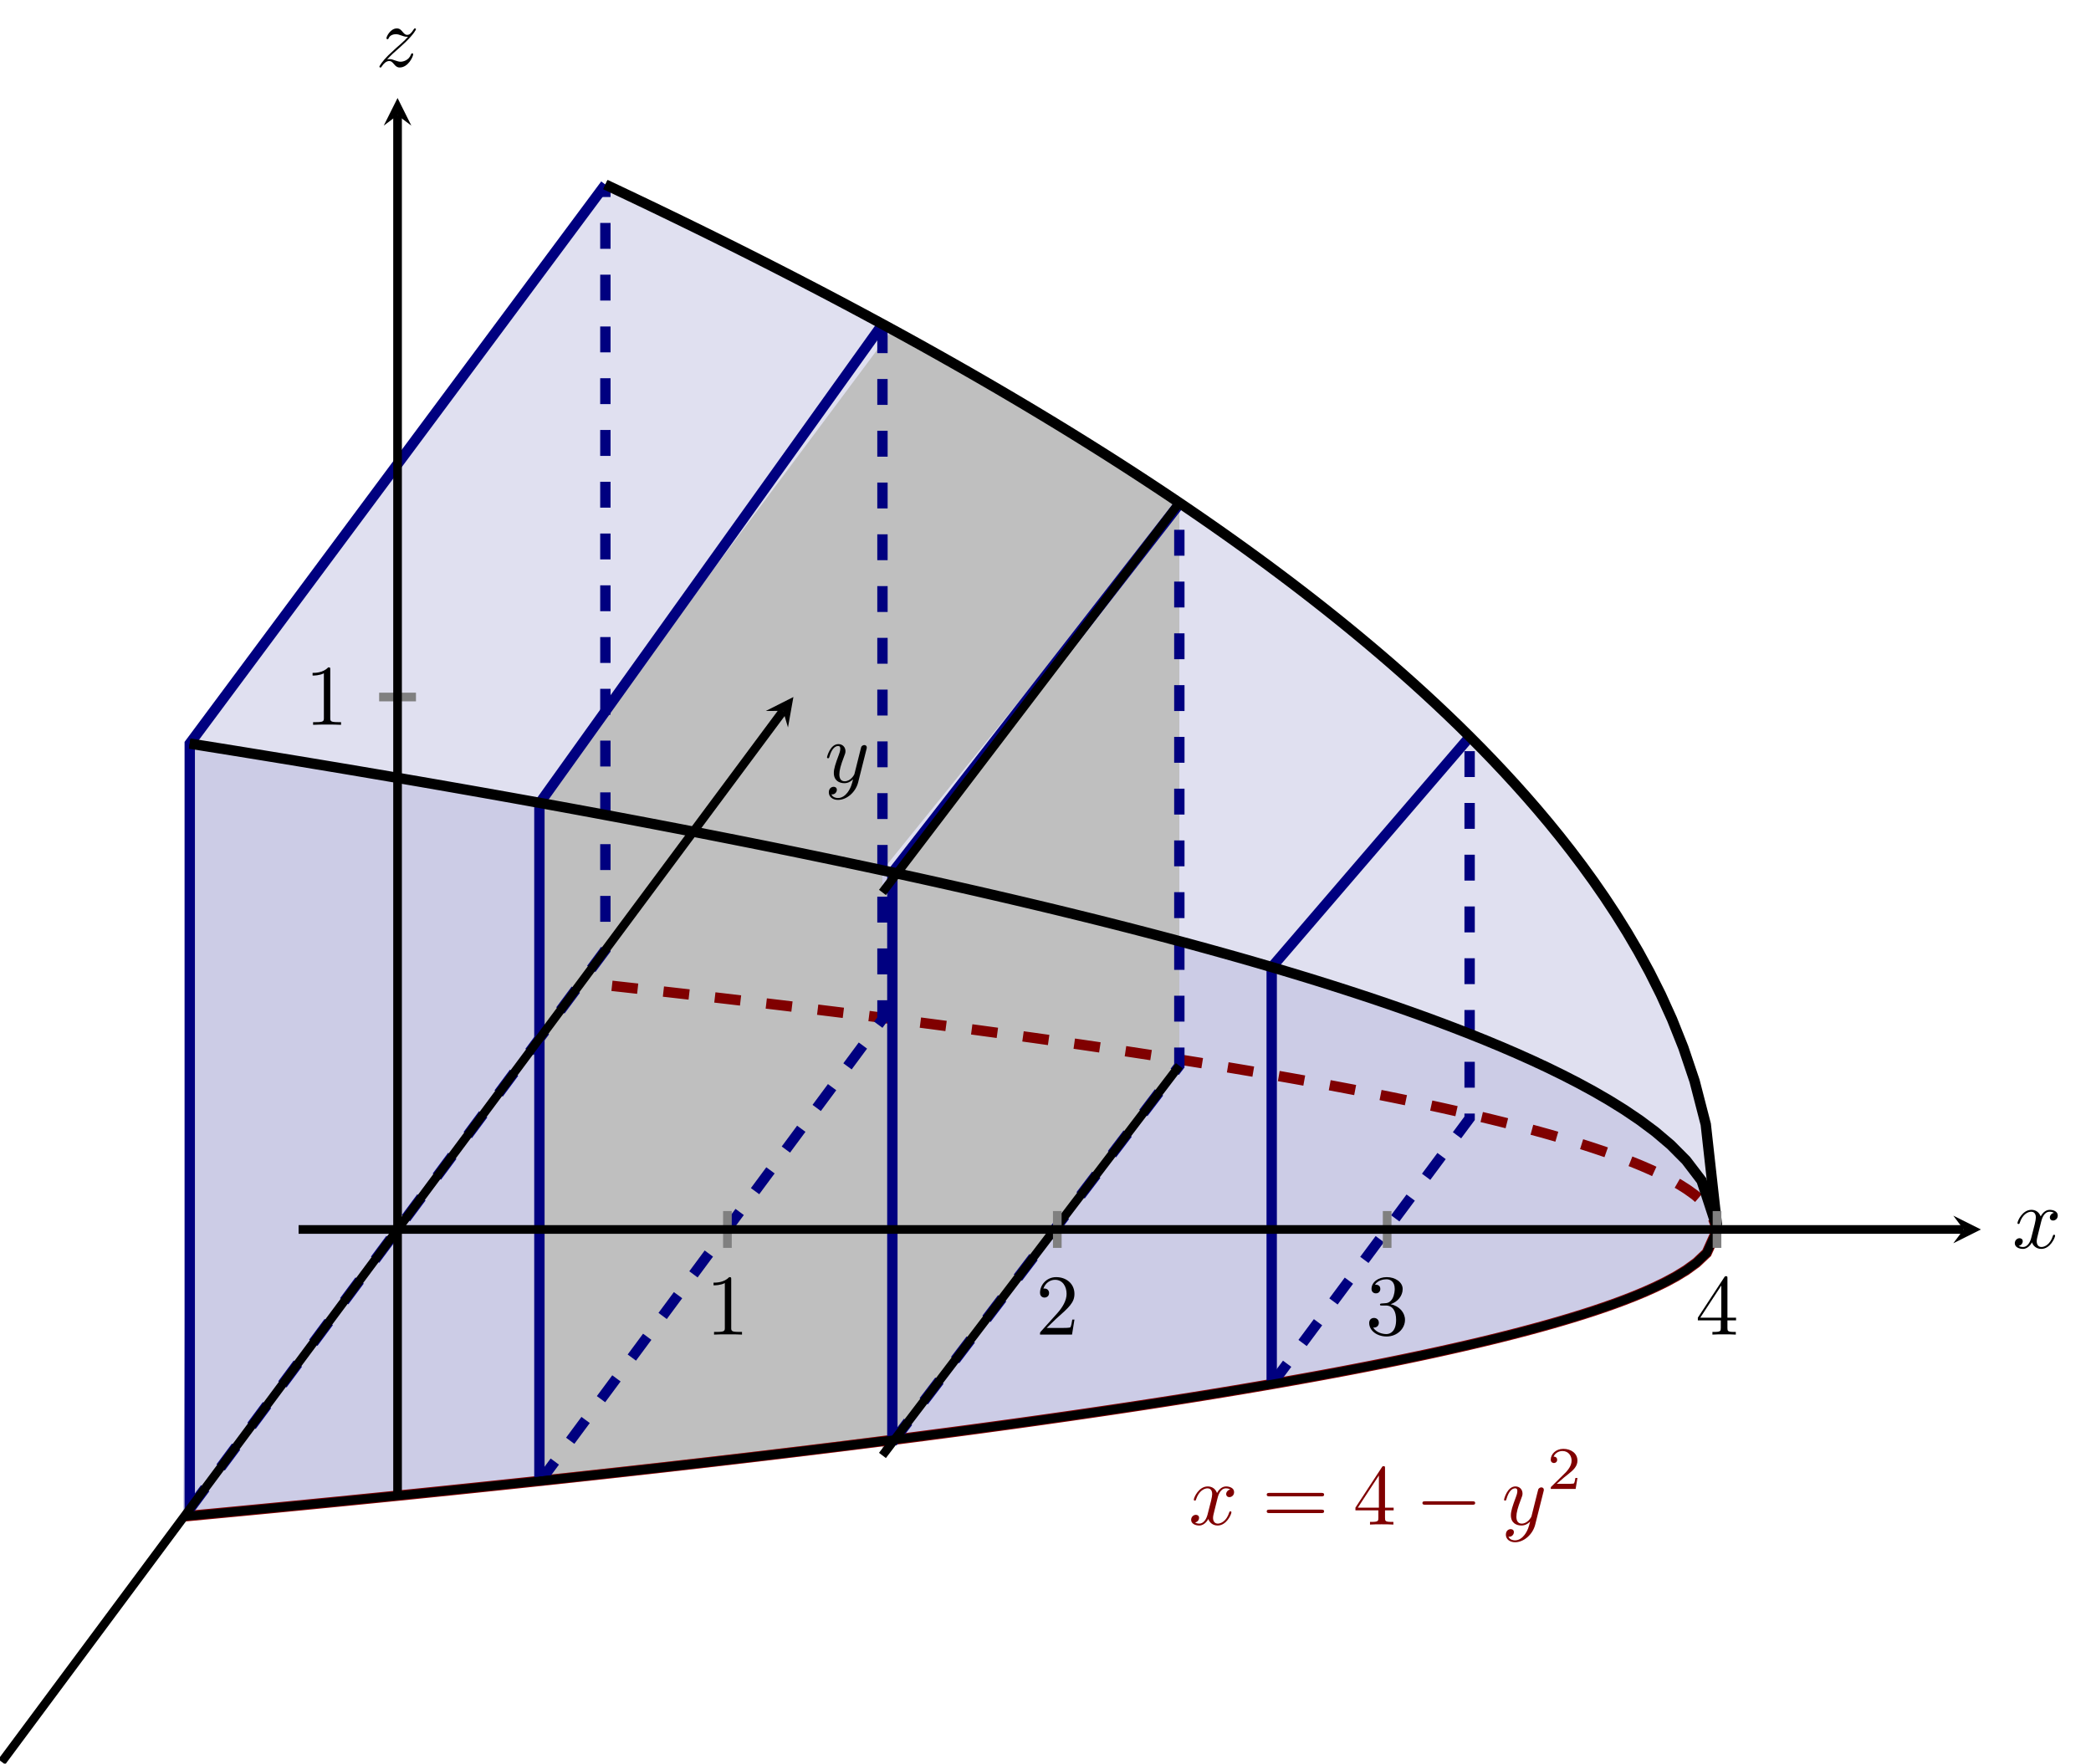 <?xml version="1.0" encoding="UTF-8" standalone="no"?>
<!DOCTYPE svg PUBLIC "-//W3C//DTD SVG 1.1//EN" "http://www.w3.org/Graphics/SVG/1.1/DTD/svg11.dtd">
<svg xmlns="http://www.w3.org/2000/svg" xmlns:xlink="http://www.w3.org/1999/xlink" version="1.1" width="241.461pt" height="203.654pt" viewBox="0 0 241.461 203.654">
<path transform="matrix(1,0,0,-1,34.481,172.713)" d="M -13.332 -2.403 L -12.143 -2.292 L -10.955 -2.18 L -9.766 -2.068 L -8.577 -1.955 L -7.388 -1.842 L -6.199 -1.729 L -5.011 -1.615 L -3.822 -1.501 L -2.633 -1.387 L -1.444 -1.272 L -.256 -1.156 L .933 -1.041 L 2.122 -.924 L 3.311 -.808 L 4.499 -.691 L 5.688 -.573 L 6.877 -.455 L 8.066 -.337 L 9.254 -.218 L 10.443 -.099 L 11.632 .021 L 12.821 .141 L 14.009 .262 L 15.198 .383 L 16.387 .505 L 17.576 .627 L 18.765 .75 L 19.953 .873 L 21.142 .997 L 22.331 1.121 L 23.52 1.246 L 24.708 1.371 L 25.897 1.497 L 27.086 1.623 L 28.275 1.75 L 29.463 1.877 L 30.652 2.005 L 31.841 2.134 L 33.03 2.263 L 34.218 2.393 L 35.407 2.523 L 36.596 2.654 L 37.785 2.786 L 38.973 2.918 L 40.162 3.051 L 41.351 3.184 L 42.54 3.318 L 43.729 3.453 L 44.917 3.588 L 46.106 3.724 L 47.295 3.861 L 48.484 3.999 L 49.672 4.137 L 50.861 4.276 L 52.05 4.415 L 53.239 4.556 L 54.427 4.697 L 55.616 4.839 L 56.805 4.982 L 57.994 5.125 L 59.182 5.27 L 60.371 5.415 L 61.56 5.561 L 62.749 5.707 L 63.937 5.855 L 65.126 6.004 L 66.315 6.153 L 67.504 6.304 L 68.692 6.455 L 69.881 6.607 L 71.07 6.76 L 72.259 6.915 L 73.448 7.07 L 74.636 7.226 L 75.825 7.383 L 77.014 7.542 L 78.203 7.701 L 79.391 7.862 L 80.58 8.024 L 81.769 8.186 L 82.958 8.35 L 84.146 8.516 L 85.335 8.682 L 86.524 8.85 L 87.713 9.019 L 88.901 9.189 L 90.09 9.361 L 91.279 9.534 L 92.468 9.709 L 93.656 9.885 L 94.845 10.062 L 96.034 10.241 L 97.223 10.422 L 98.411 10.604 L 99.6 10.788 L 100.789 10.974 L 101.978 11.161 L 103.166 11.35 L 104.355 11.541 L 105.544 11.734 L 106.733 11.929 L 107.921 12.126 L 109.11 12.325 L 110.299 12.527 L 111.488 12.73 L 112.677 12.936 L 113.865 13.144 L 115.054 13.355 L 116.243 13.568 L 117.432 13.784 L 118.62 14.003 L 119.809 14.225 L 120.998 14.45 L 122.187 14.678 L 123.375 14.909 L 124.564 15.143 L 125.753 15.381 L 126.942 15.623 L 128.13 15.869 L 129.319 16.119 L 130.508 16.373 L 131.697 16.632 L 132.885 16.896 L 134.074 17.165 L 135.263 17.439 L 136.452 17.719 L 137.64 18.005 L 138.829 18.298 L 140.018 18.598 L 141.207 18.906 L 142.395 19.221 L 143.584 19.546 L 144.773 19.88 L 145.962 20.225 L 147.151 20.582 L 148.339 20.951 L 149.528 21.335 L 150.717 21.736 L 151.906 22.155 L 153.094 22.596 L 154.283 23.061 L 155.472 23.557 L 156.661 24.09 L 157.849 24.67 L 159.038 25.311 L 160.227 26.038 L 161.416 26.901 L 162.604 28.026 L 163.793 30.675 L 163.791 30.959 L 162.01 36.385 L 160.228 38.719 L 158.447 40.511 L 156.666 42.022 L 154.884 43.352 L 153.103 44.556 L 151.321 45.662 L 149.54 46.692 L 147.758 47.659 L 145.977 48.574 L 144.196 49.445 L 142.414 50.276 L 140.633 51.074 L 138.851 51.841 L 137.07 52.582 L 135.288 53.298 L 133.507 53.992 L 131.726 54.666 L 129.944 55.322 L 128.163 55.96 L 126.381 56.583 L 124.6 57.192 L 122.818 57.785 L 121.037 58.367 L 119.256 58.936 L 117.474 59.495 L 115.693 60.042 L 113.911 60.58 L 112.13 61.108 L 110.348 61.628 L 108.567 62.139 L 106.785 62.64 L 105.004 63.134 L 103.223 63.622 L 101.441 64.103 L 99.66 64.575 L 97.878 65.041 L 96.097 65.502 L 94.316 65.957 L 92.534 66.406 L 90.753 66.848 L 88.971 67.286 L 87.19 67.719 L 85.408 68.146 L 83.627 68.568 L 81.846 68.986 L 80.064 69.399 L 78.283 69.809 L 76.501 70.213 L 74.72 70.614 L 72.938 71.011 L 71.157 71.404 L 69.376 71.794 L 67.594 72.178 L 65.813 72.561 L 64.031 72.939 L 62.25 73.314 L 60.468 73.685 L 58.687 74.055 L 56.906 74.42 L 55.124 74.783 L 53.343 75.143 L 51.561 75.499 L 49.78 75.852 L 47.998 76.204 L 46.217 76.552 L 44.436 76.897 L 42.654 77.24 L 40.873 77.581 L 39.091 77.92 L 37.31 78.256 L 35.528 78.588 L 33.747 78.92 L 31.965 79.249 L 30.184 79.576 L 28.403 79.899 L 26.621 80.222 L 24.84 80.543 L 23.058 80.861 L 21.277 81.177 L 19.495 81.491 L 17.714 81.803 L 15.933 82.114 L 14.151 82.423 L 12.37 82.729 L 10.588 83.034 L 8.807 83.337 L 7.025 83.639 L 5.244 83.939 L 3.463 84.236 L 1.681 84.532 L -.1 84.828 L -1.882 85.121 L -3.663 85.412 L -5.444 85.702 L -7.226 85.991 L -9.007 86.278 L -10.789 86.563 L -12.57 86.847 Z " fill="#cccce6"/>
<path transform="matrix(1,0,0,-1,34.481,172.713)" d="M -12.57 86.847 L -10.789 86.563 L -9.007 86.278 L -7.226 85.991 L -5.444 85.702 L -3.663 85.412 L -1.882 85.121 L -.1 84.828 L 1.681 84.532 L 3.463 84.236 L 5.244 83.939 L 7.025 83.639 L 8.807 83.337 L 10.588 83.034 L 12.37 82.729 L 14.151 82.423 L 15.933 82.114 L 17.714 81.803 L 19.495 81.491 L 21.277 81.177 L 23.058 80.861 L 24.84 80.543 L 26.621 80.222 L 28.403 79.899 L 30.184 79.576 L 31.965 79.249 L 33.747 78.92 L 35.528 78.588 L 37.31 78.256 L 39.091 77.92 L 40.873 77.581 L 42.654 77.24 L 44.436 76.897 L 46.217 76.552 L 47.998 76.204 L 49.78 75.852 L 51.561 75.499 L 53.343 75.143 L 55.124 74.783 L 56.906 74.42 L 58.687 74.055 L 60.468 73.685 L 62.25 73.314 L 64.031 72.939 L 65.813 72.561 L 67.594 72.178 L 69.376 71.794 L 71.157 71.404 L 72.938 71.011 L 74.72 70.614 L 76.501 70.213 L 78.283 69.809 L 80.064 69.399 L 81.846 68.986 L 83.627 68.568 L 85.408 68.146 L 87.19 67.719 L 88.971 67.286 L 90.753 66.848 L 92.534 66.406 L 94.316 65.957 L 96.097 65.502 L 97.878 65.041 L 99.66 64.575 L 101.441 64.103 L 103.223 63.622 L 105.004 63.134 L 106.785 62.64 L 108.567 62.139 L 110.348 61.628 L 112.13 61.108 L 113.911 60.58 L 115.693 60.042 L 117.474 59.495 L 119.256 58.936 L 121.037 58.367 L 122.818 57.785 L 124.6 57.192 L 126.381 56.583 L 128.163 55.96 L 129.944 55.322 L 131.726 54.666 L 133.507 53.992 L 135.288 53.298 L 137.07 52.582 L 138.851 51.841 L 140.633 51.074 L 142.414 50.276 L 144.196 49.445 L 145.977 48.574 L 147.758 47.659 L 149.54 46.692 L 151.321 45.662 L 153.103 44.556 L 154.884 43.352 L 156.666 42.022 L 158.447 40.511 L 160.228 38.719 L 162.01 36.385 L 163.791 30.959 L 163.792 31.194 L 162.495 42.877 L 161.199 47.898 L 159.902 51.751 L 158.606 55 L 157.309 57.862 L 156.012 60.45 L 154.716 62.83 L 153.419 65.045 L 152.122 67.126 L 150.826 69.093 L 149.529 70.965 L 148.232 72.753 L 146.936 74.469 L 145.639 76.119 L 144.343 77.712 L 143.046 79.252 L 141.749 80.745 L 140.453 82.194 L 139.156 83.604 L 137.859 84.977 L 136.563 86.316 L 135.266 87.624 L 133.969 88.903 L 132.673 90.153 L 131.376 91.378 L 130.08 92.579 L 128.783 93.757 L 127.486 94.913 L 126.19 96.049 L 124.893 97.165 L 123.596 98.263 L 122.3 99.344 L 121.003 100.407 L 119.706 101.455 L 118.41 102.487 L 117.113 103.505 L 115.817 104.508 L 114.52 105.499 L 113.223 106.475 L 111.927 107.441 L 110.63 108.392 L 109.333 109.333 L 108.037 110.263 L 106.74 111.183 L 105.443 112.092 L 104.147 112.991 L 102.85 113.88 L 101.554 114.76 L 100.257 115.631 L 98.96 116.492 L 97.664 117.345 L 96.367 118.19 L 95.07 119.027 L 93.774 119.856 L 92.477 120.677 L 91.18 121.491 L 89.884 122.298 L 88.587 123.098 L 87.291 123.89 L 85.994 124.676 L 84.697 125.456 L 83.401 126.229 L 82.104 126.996 L 80.807 127.757 L 79.511 128.512 L 78.214 129.261 L 76.918 130.005 L 75.621 130.742 L 74.324 131.475 L 73.028 132.202 L 71.731 132.925 L 70.434 133.642 L 69.138 134.354 L 67.841 135.061 L 66.544 135.763 L 65.248 136.461 L 63.951 137.155 L 62.655 137.844 L 61.358 138.528 L 60.061 139.208 L 58.765 139.883 L 57.468 140.555 L 56.171 141.222 L 54.875 141.886 L 53.578 142.546 L 52.281 143.202 L 50.985 143.854 L 49.688 144.502 L 48.392 145.146 L 47.095 145.787 L 45.798 146.425 L 44.502 147.058 L 43.205 147.689 L 41.908 148.316 L 40.612 148.94 L 39.315 149.56 L 38.018 150.177 L 36.722 150.791 L 35.425 151.402 Z " fill="#e0e0f0"/>
<path transform="matrix(1,0,0,-1,34.481,172.713)" d="M 27.807 1.7 L 28.073 1.728 L 28.339 1.757 L 28.604 1.785 L 28.87 1.814 L 29.136 1.842 L 29.402 1.871 L 29.668 1.899 L 29.934 1.928 L 30.2 1.956 L 30.466 1.985 L 30.731 2.014 L 30.997 2.042 L 31.263 2.071 L 31.529 2.1 L 31.795 2.129 L 32.061 2.158 L 32.327 2.187 L 32.593 2.215 L 32.858 2.244 L 33.124 2.273 L 33.39 2.302 L 33.656 2.331 L 33.922 2.36 L 34.188 2.389 L 34.454 2.418 L 34.72 2.448 L 34.985 2.477 L 35.251 2.506 L 35.517 2.535 L 35.783 2.564 L 36.049 2.594 L 36.315 2.623 L 36.581 2.652 L 36.846 2.682 L 37.112 2.711 L 37.378 2.74 L 37.644 2.77 L 37.91 2.799 L 38.176 2.829 L 38.442 2.859 L 38.708 2.888 L 38.973 2.918 L 39.239 2.947 L 39.505 2.977 L 39.771 3.007 L 40.037 3.037 L 40.303 3.066 L 40.569 3.096 L 40.835 3.126 L 41.1 3.156 L 41.366 3.186 L 41.632 3.216 L 41.898 3.246 L 42.164 3.276 L 42.43 3.306 L 42.696 3.336 L 42.962 3.366 L 43.227 3.396 L 43.493 3.426 L 43.759 3.456 L 44.025 3.487 L 44.291 3.517 L 44.557 3.547 L 44.823 3.577 L 45.089 3.608 L 45.354 3.638 L 45.62 3.669 L 45.886 3.699 L 46.152 3.73 L 46.418 3.76 L 46.684 3.791 L 46.95 3.821 L 47.215 3.852 L 47.481 3.883 L 47.747 3.913 L 48.013 3.944 L 48.279 3.975 L 48.545 4.006 L 48.811 4.037 L 49.077 4.068 L 49.342 4.098 L 49.608 4.129 L 49.874 4.16 L 50.14 4.191 L 50.406 4.223 L 50.672 4.254 L 50.938 4.285 L 51.204 4.316 L 51.469 4.347 L 51.735 4.378 L 52.001 4.41 L 52.267 4.441 L 52.533 4.472 L 52.799 4.504 L 53.065 4.535 L 53.33 4.567 L 53.596 4.598 L 53.862 4.63 L 54.128 4.661 L 54.394 4.693 L 54.66 4.725 L 54.926 4.756 L 55.192 4.788 L 55.457 4.82 L 55.723 4.852 L 55.989 4.884 L 56.255 4.916 L 56.521 4.948 L 56.787 4.98 L 57.053 5.012 L 57.318 5.044 L 57.584 5.076 L 57.85 5.108 L 58.116 5.14 L 58.382 5.172 L 58.648 5.205 L 58.914 5.237 L 59.18 5.269 L 59.445 5.302 L 59.711 5.334 L 59.977 5.367 L 60.243 5.399 L 60.509 5.432 L 60.775 5.464 L 61.041 5.497 L 61.306 5.529 L 61.572 5.562 L 61.838 5.595 L 62.104 5.628 L 62.37 5.661 L 62.636 5.694 L 62.902 5.726 L 63.168 5.759 L 63.433 5.792 L 63.699 5.826 L 63.965 5.859 L 64.231 5.892 L 64.497 5.925 L 64.763 5.958 L 65.029 5.992 L 65.294 6.025 L 65.56 6.058 L 65.826 6.092 L 66.092 6.125 L 66.358 6.159 L 66.624 6.192 L 66.89 6.226 L 67.156 6.259 L 67.421 6.293 L 67.418 72.216 L 67.018 72.302 L 66.618 72.389 L 66.218 72.474 L 65.818 72.559 L 65.418 72.645 L 65.017 72.731 L 64.617 72.815 L 64.217 72.9 L 63.817 72.984 L 63.417 73.069 L 63.017 73.153 L 62.617 73.237 L 62.217 73.321 L 61.817 73.405 L 61.416 73.489 L 61.016 73.572 L 60.616 73.655 L 60.216 73.738 L 59.816 73.822 L 59.416 73.904 L 59.016 73.986 L 58.616 74.069 L 58.216 74.152 L 57.815 74.234 L 57.415 74.316 L 57.015 74.397 L 56.615 74.48 L 56.215 74.561 L 55.815 74.642 L 55.415 74.723 L 55.015 74.804 L 54.614 74.886 L 54.214 74.967 L 53.814 75.047 L 53.414 75.127 L 53.014 75.209 L 52.614 75.288 L 52.214 75.368 L 51.814 75.448 L 51.414 75.528 L 51.013 75.608 L 50.613 75.688 L 50.213 75.766 L 49.813 75.846 L 49.413 75.925 L 49.013 76.004 L 48.613 76.083 L 48.213 76.161 L 47.813 76.24 L 47.412 76.318 L 47.012 76.396 L 46.612 76.474 L 46.212 76.553 L 45.812 76.63 L 45.412 76.708 L 45.012 76.786 L 44.612 76.864 L 44.212 76.941 L 43.811 77.018 L 43.411 77.095 L 43.011 77.172 L 42.611 77.249 L 42.211 77.326 L 41.811 77.402 L 41.411 77.479 L 41.011 77.556 L 40.611 77.631 L 40.21 77.707 L 39.81 77.783 L 39.41 77.859 L 39.01 77.935 L 38.61 78.011 L 38.21 78.086 L 37.81 78.162 L 37.41 78.237 L 37.009 78.312 L 36.609 78.387 L 36.209 78.462 L 35.809 78.536 L 35.409 78.611 L 35.009 78.685 L 34.609 78.76 L 34.209 78.835 L 33.809 78.909 L 33.408 78.982 L 33.008 79.056 L 32.608 79.131 L 32.208 79.204 L 31.808 79.278 L 31.408 79.351 L 31.008 79.425 L 30.608 79.498 L 30.208 79.571 L 29.807 79.644 L 29.407 79.717 L 29.007 79.79 L 28.607 79.863 L 28.207 79.935 L 27.807 80.007 Z " fill="#bfbfbf"/>
<path transform="matrix(1,0,0,-1,34.481,172.713)" d="M 27.807 80.007 L 28.207 79.935 L 28.607 79.863 L 29.007 79.79 L 29.407 79.717 L 29.807 79.644 L 30.208 79.571 L 30.608 79.498 L 31.008 79.425 L 31.408 79.351 L 31.808 79.278 L 32.208 79.204 L 32.608 79.131 L 33.008 79.056 L 33.408 78.982 L 33.809 78.909 L 34.209 78.835 L 34.609 78.76 L 35.009 78.685 L 35.409 78.611 L 35.809 78.536 L 36.209 78.462 L 36.609 78.387 L 37.009 78.312 L 37.41 78.237 L 37.81 78.162 L 38.21 78.086 L 38.61 78.011 L 39.01 77.935 L 39.41 77.859 L 39.81 77.783 L 40.21 77.707 L 40.611 77.631 L 41.011 77.556 L 41.411 77.479 L 41.811 77.402 L 42.211 77.326 L 42.611 77.249 L 43.011 77.172 L 43.411 77.095 L 43.811 77.018 L 44.212 76.941 L 44.612 76.864 L 45.012 76.786 L 45.412 76.708 L 45.812 76.63 L 46.212 76.553 L 46.612 76.474 L 47.012 76.396 L 47.412 76.318 L 47.813 76.24 L 48.213 76.161 L 48.613 76.083 L 49.013 76.004 L 49.413 75.925 L 49.813 75.846 L 50.213 75.766 L 50.613 75.688 L 51.013 75.608 L 51.414 75.528 L 51.814 75.448 L 52.214 75.368 L 52.614 75.288 L 53.014 75.209 L 53.414 75.127 L 53.814 75.047 L 54.214 74.967 L 54.614 74.886 L 55.015 74.804 L 55.415 74.723 L 55.815 74.642 L 56.215 74.561 L 56.615 74.48 L 57.015 74.397 L 57.415 74.316 L 57.815 74.234 L 58.216 74.152 L 58.616 74.069 L 59.016 73.986 L 59.416 73.904 L 59.816 73.822 L 60.216 73.738 L 60.616 73.655 L 61.016 73.572 L 61.416 73.489 L 61.817 73.405 L 62.217 73.321 L 62.617 73.237 L 63.017 73.153 L 63.417 73.069 L 63.817 72.984 L 64.217 72.9 L 64.617 72.815 L 65.017 72.731 L 65.418 72.645 L 65.818 72.559 L 66.218 72.474 L 66.618 72.389 L 67.018 72.302 L 67.418 72.216 L 101.704 114.658 L 101.369 114.884 L 101.034 115.109 L 100.7 115.334 L 100.365 115.558 L 100.03 115.782 L 99.695 116.005 L 99.361 116.227 L 99.026 116.448 L 98.691 116.67 L 98.356 116.89 L 98.022 117.11 L 97.687 117.33 L 97.352 117.549 L 97.018 117.767 L 96.683 117.985 L 96.348 118.203 L 96.013 118.419 L 95.679 118.636 L 95.344 118.851 L 95.009 119.066 L 94.674 119.281 L 94.34 119.495 L 94.005 119.709 L 93.67 119.922 L 93.335 120.134 L 93.001 120.347 L 92.666 120.558 L 92.331 120.769 L 91.996 120.98 L 91.662 121.19 L 91.327 121.4 L 90.992 121.609 L 90.657 121.817 L 90.323 122.026 L 89.988 122.233 L 89.653 122.44 L 89.319 122.647 L 88.984 122.853 L 88.649 123.06 L 88.314 123.265 L 87.98 123.47 L 87.645 123.674 L 87.31 123.878 L 86.975 124.082 L 86.641 124.285 L 86.306 124.487 L 85.971 124.69 L 85.636 124.891 L 85.302 125.093 L 84.967 125.294 L 84.632 125.495 L 84.297 125.695 L 83.963 125.895 L 83.628 126.094 L 83.293 126.293 L 82.959 126.491 L 82.624 126.689 L 82.289 126.887 L 81.954 127.085 L 81.62 127.281 L 81.285 127.477 L 80.95 127.673 L 80.615 127.869 L 80.281 128.064 L 79.946 128.259 L 79.611 128.454 L 79.276 128.647 L 78.942 128.841 L 78.607 129.035 L 78.272 129.228 L 77.938 129.42 L 77.603 129.612 L 77.268 129.804 L 76.933 129.996 L 76.599 130.187 L 76.264 130.377 L 75.929 130.567 L 75.594 130.758 L 75.26 130.947 L 74.925 131.136 L 74.59 131.325 L 74.255 131.514 L 73.921 131.702 L 73.586 131.89 L 73.251 132.077 L 72.916 132.265 L 72.582 132.451 L 72.247 132.638 L 71.912 132.824 L 71.577 133.01 L 71.243 133.195 L 70.908 133.38 L 70.573 133.565 L 70.239 133.75 L 69.904 133.934 L 69.569 134.118 L 69.234 134.301 L 68.9 134.484 L 68.565 134.667 Z " fill="#bfbfbf"/>
<path transform="matrix(1,0,0,-1,34.481,172.713)" d="M 67.422 69.66 L 67.768 70.115 L 68.115 70.569 L 68.461 71.024 L 68.807 71.478 L 69.154 71.933 L 69.5 72.387 L 69.846 72.842 L 70.192 73.297 L 70.539 73.751 L 70.885 74.206 L 71.231 74.66 L 71.578 75.115 L 71.924 75.569 L 72.27 76.024 L 72.616 76.478 L 72.963 76.933 L 73.309 77.388 L 73.655 77.842 L 74.002 78.297 L 74.348 78.751 L 74.694 79.206 L 75.04 79.66 L 75.387 80.115 L 75.733 80.57 L 76.079 81.024 L 76.426 81.479 L 76.772 81.933 L 77.118 82.388 L 77.464 82.842 L 77.811 83.297 L 78.157 83.751 L 78.503 84.206 L 78.85 84.661 L 79.196 85.115 L 79.542 85.57 L 79.888 86.024 L 80.235 86.479 L 80.581 86.933 L 80.927 87.388 L 81.274 87.843 L 81.62 88.297 L 81.966 88.752 L 82.312 89.206 L 82.659 89.661 L 83.005 90.115 L 83.351 90.57 L 83.698 91.025 L 84.044 91.479 L 84.39 91.934 L 84.736 92.388 L 85.083 92.843 L 85.429 93.297 L 85.775 93.752 L 86.122 94.206 L 86.468 94.661 L 86.814 95.116 L 87.16 95.57 L 87.507 96.025 L 87.853 96.479 L 88.199 96.934 L 88.546 97.388 L 88.892 97.843 L 89.238 98.297 L 89.584 98.752 L 89.931 99.207 L 90.277 99.661 L 90.623 100.116 L 90.97 100.57 L 91.316 101.025 L 91.662 101.479 L 92.008 101.934 L 92.355 102.389 L 92.701 102.843 L 93.047 103.298 L 93.394 103.752 L 93.74 104.207 L 94.086 104.661 L 94.432 105.116 L 94.779 105.57 L 95.125 106.025 L 95.471 106.48 L 95.818 106.934 L 96.164 107.389 L 96.51 107.843 L 96.856 108.298 L 97.203 108.752 L 97.549 109.207 L 97.895 109.662 L 98.242 110.116 L 98.588 110.571 L 98.934 111.025 L 99.28 111.48 L 99.627 111.934 L 99.973 112.389 L 100.319 112.843 L 100.666 113.298 L 101.012 113.753 L 101.358 114.207 L 101.704 114.662 L 101.704 49.648 L 101.358 49.194 L 101.012 48.739 L 100.666 48.285 L 100.319 47.83 L 99.973 47.375 L 99.627 46.921 L 99.28 46.466 L 98.934 46.012 L 98.588 45.557 L 98.242 45.103 L 97.895 44.648 L 97.549 44.194 L 97.203 43.739 L 96.856 43.284 L 96.51 42.83 L 96.164 42.375 L 95.818 41.921 L 95.471 41.466 L 95.125 41.012 L 94.779 40.557 L 94.432 40.102 L 94.086 39.648 L 93.74 39.193 L 93.394 38.739 L 93.047 38.284 L 92.701 37.83 L 92.355 37.375 L 92.008 36.921 L 91.662 36.466 L 91.316 36.011 L 90.97 35.557 L 90.623 35.102 L 90.277 34.648 L 89.931 34.193 L 89.584 33.739 L 89.238 33.284 L 88.892 32.829 L 88.546 32.375 L 88.199 31.92 L 87.853 31.466 L 87.507 31.011 L 87.16 30.557 L 86.814 30.102 L 86.468 29.648 L 86.122 29.193 L 85.775 28.738 L 85.429 28.284 L 85.083 27.829 L 84.736 27.375 L 84.39 26.92 L 84.044 26.466 L 83.698 26.011 L 83.351 25.556 L 83.005 25.102 L 82.659 24.647 L 82.312 24.193 L 81.966 23.738 L 81.62 23.284 L 81.274 22.829 L 80.927 22.375 L 80.581 21.92 L 80.235 21.465 L 79.888 21.011 L 79.542 20.556 L 79.196 20.102 L 78.85 19.647 L 78.503 19.193 L 78.157 18.738 L 77.811 18.284 L 77.464 17.829 L 77.118 17.374 L 76.772 16.92 L 76.426 16.465 L 76.079 16.011 L 75.733 15.556 L 75.387 15.102 L 75.04 14.647 L 74.694 14.192 L 74.348 13.738 L 74.002 13.283 L 73.655 12.829 L 73.309 12.374 L 72.963 11.92 L 72.616 11.465 L 72.27 11.01 L 71.924 10.556 L 71.578 10.101 L 71.231 9.647 L 70.885 9.192 L 70.539 8.738 L 70.192 8.283 L 69.846 7.829 L 69.5 7.374 L 69.154 6.919 L 68.807 6.465 L 68.461 6.01 L 68.115 5.556 L 67.768 5.101 L 67.422 4.647 Z " fill="#bfbfbf"/>
<path transform="matrix(1,0,0,-1,34.481,172.713)" stroke-width="1.196" stroke-linecap="butt" stroke-miterlimit="10" stroke-linejoin="miter" fill="none" stroke="#800000" d="M -13.332 -2.403 L -12.143 -2.292 L -10.955 -2.18 L -9.766 -2.068 L -8.577 -1.955 L -7.388 -1.842 L -6.199 -1.729 L -5.011 -1.615 L -3.822 -1.501 L -2.633 -1.387 L -1.444 -1.272 L -.256 -1.156 L .933 -1.041 L 2.122 -.924 L 3.311 -.808 L 4.499 -.691 L 5.688 -.573 L 6.877 -.455 L 8.066 -.337 L 9.254 -.218 L 10.443 -.099 L 11.632 .021 L 12.821 .141 L 14.009 .262 L 15.198 .383 L 16.387 .505 L 17.576 .627 L 18.765 .75 L 19.953 .873 L 21.142 .997 L 22.331 1.121 L 23.52 1.246 L 24.708 1.371 L 25.897 1.497 L 27.086 1.623 L 28.275 1.75 L 29.463 1.877 L 30.652 2.005 L 31.841 2.134 L 33.03 2.263 L 34.218 2.393 L 35.407 2.523 L 36.596 2.654 L 37.785 2.786 L 38.973 2.918 L 40.162 3.051 L 41.351 3.184 L 42.54 3.318 L 43.729 3.453 L 44.917 3.588 L 46.106 3.724 L 47.295 3.861 L 48.484 3.999 L 49.672 4.137 L 50.861 4.276 L 52.05 4.415 L 53.239 4.556 L 54.427 4.697 L 55.616 4.839 L 56.805 4.982 L 57.994 5.125 L 59.182 5.27 L 60.371 5.415 L 61.56 5.561 L 62.749 5.707 L 63.937 5.855 L 65.126 6.004 L 66.315 6.153 L 67.504 6.304 L 68.692 6.455 L 69.881 6.607 L 71.07 6.76 L 72.259 6.915 L 73.448 7.07 L 74.636 7.226 L 75.825 7.383 L 77.014 7.542 L 78.203 7.701 L 79.391 7.862 L 80.58 8.024 L 81.769 8.186 L 82.958 8.35 L 84.146 8.516 L 85.335 8.682 L 86.524 8.85 L 87.713 9.019 L 88.901 9.189 L 90.09 9.361 L 91.279 9.534 L 92.468 9.709 L 93.656 9.885 L 94.845 10.062 L 96.034 10.241 L 97.223 10.422 L 98.411 10.604 L 99.6 10.788 L 100.789 10.974 L 101.978 11.161 L 103.166 11.35 L 104.355 11.541 L 105.544 11.734 L 106.733 11.929 L 107.921 12.126 L 109.11 12.325 L 110.299 12.527 L 111.488 12.73 L 112.677 12.936 L 113.865 13.144 L 115.054 13.355 L 116.243 13.568 L 117.432 13.784 L 118.62 14.003 L 119.809 14.225 L 120.998 14.45 L 122.187 14.678 L 123.375 14.909 L 124.564 15.143 L 125.753 15.381 L 126.942 15.623 L 128.13 15.869 L 129.319 16.119 L 130.508 16.373 L 131.697 16.632 L 132.885 16.896 L 134.074 17.165 L 135.263 17.439 L 136.452 17.719 L 137.64 18.005 L 138.829 18.298 L 140.018 18.598 L 141.207 18.906 L 142.395 19.221 L 143.584 19.546 L 144.773 19.88 L 145.962 20.225 L 147.151 20.582 L 148.339 20.951 L 149.528 21.335 L 150.717 21.736 L 151.906 22.155 L 153.094 22.596 L 154.283 23.061 L 155.472 23.557 L 156.661 24.09 L 157.849 24.67 L 159.038 25.311 L 160.227 26.038 L 161.416 26.901 L 162.604 28.026 L 163.793 30.675 "/>
<path transform="matrix(1,0,0,-1,34.481,172.713)" stroke-width="1.196" stroke-linecap="butt" stroke-dasharray="2.989,2.989" stroke-miterlimit="10" stroke-linejoin="miter" fill="none" stroke="#800000" d="M 36.187 58.875 L 37.043 58.781 L 37.9 58.686 L 38.756 58.591 L 39.613 58.495 L 40.469 58.399 L 41.326 58.303 L 42.182 58.206 L 43.038 58.11 L 43.895 58.012 L 44.751 57.915 L 45.608 57.817 L 46.464 57.719 L 47.32 57.62 L 48.177 57.521 L 49.033 57.422 L 49.89 57.322 L 50.746 57.222 L 51.603 57.121 L 52.459 57.02 L 53.315 56.919 L 54.172 56.817 L 55.028 56.715 L 55.885 56.613 L 56.741 56.51 L 57.597 56.407 L 58.454 56.303 L 59.31 56.199 L 60.167 56.094 L 61.023 55.989 L 61.88 55.884 L 62.736 55.778 L 63.592 55.672 L 64.449 55.565 L 65.305 55.458 L 66.162 55.35 L 67.018 55.242 L 67.874 55.133 L 68.731 55.024 L 69.587 54.915 L 70.444 54.804 L 71.3 54.694 L 72.157 54.583 L 73.013 54.471 L 73.869 54.359 L 74.726 54.246 L 75.582 54.133 L 76.439 54.019 L 77.295 53.905 L 78.151 53.79 L 79.008 53.674 L 79.864 53.558 L 80.721 53.441 L 81.577 53.324 L 82.434 53.206 L 83.29 53.088 L 84.146 52.968 L 85.003 52.849 L 85.859 52.728 L 86.716 52.607 L 87.572 52.485 L 88.428 52.363 L 89.285 52.239 L 90.141 52.116 L 90.998 51.991 L 91.854 51.866 L 92.711 51.739 L 93.567 51.613 L 94.423 51.485 L 95.28 51.356 L 96.136 51.227 L 96.993 51.097 L 97.849 50.966 L 98.705 50.835 L 99.562 50.702 L 100.418 50.568 L 101.275 50.434 L 102.131 50.299 L 102.988 50.162 L 103.844 50.025 L 104.7 49.887 L 105.557 49.748 L 106.413 49.607 L 107.27 49.466 L 108.126 49.324 L 108.982 49.18 L 109.839 49.036 L 110.695 48.89 L 111.552 48.743 L 112.408 48.595 L 113.265 48.445 L 114.121 48.295 L 114.977 48.143 L 115.834 47.989 L 116.69 47.835 L 117.547 47.679 L 118.403 47.521 L 119.259 47.362 L 120.116 47.201 L 120.972 47.039 L 121.829 46.875 L 122.685 46.71 L 123.541 46.543 L 124.398 46.374 L 125.254 46.203 L 126.111 46.03 L 126.967 45.856 L 127.824 45.679 L 128.68 45.5 L 129.536 45.319 L 130.393 45.136 L 131.249 44.95 L 132.106 44.762 L 132.962 44.571 L 133.818 44.378 L 134.675 44.181 L 135.531 43.982 L 136.388 43.78 L 137.244 43.575 L 138.101 43.366 L 138.957 43.154 L 139.813 42.938 L 140.67 42.718 L 141.526 42.494 L 142.383 42.266 L 143.239 42.033 L 144.095 41.796 L 144.952 41.553 L 145.808 41.304 L 146.665 41.05 L 147.521 40.789 L 148.378 40.521 L 149.234 40.245 L 150.09 39.961 L 150.947 39.669 L 151.803 39.366 L 152.66 39.052 L 153.516 38.726 L 154.372 38.386 L 155.229 38.031 L 156.085 37.657 L 156.942 37.261 L 157.798 36.84 L 158.655 36.388 L 159.511 35.896 L 160.367 35.352 L 161.224 34.735 L 162.08 34.002 L 162.937 33.048 L 163.793 30.813 "/>
<path transform="matrix(1,0,0,-1,34.481,172.713)" stroke-width="1.196" stroke-linecap="butt" stroke-miterlimit="10" stroke-linejoin="miter" fill="none" stroke="#000080" d="M 135.225 87.615 L 112.37 61.023 L 112.37 12.835 "/>
<path transform="matrix(1,0,0,-1,34.481,172.713)" stroke-width="1.196" stroke-linecap="butt" stroke-miterlimit="10" stroke-linejoin="miter" fill="none" stroke="#000080" d="M 101.705 114.514 L 68.565 71.936 L 68.565 6.148 "/>
<path transform="matrix(1,0,0,-1,34.481,172.713)" stroke-width="1.196" stroke-linecap="butt" stroke-miterlimit="10" stroke-linejoin="miter" fill="none" stroke="#000080" d="M 67.422 135.265 L 27.807 79.929 L 27.807 1.537 "/>
<path transform="matrix(1,0,0,-1,34.481,172.713)" stroke-width="1.196" stroke-linecap="butt" stroke-miterlimit="10" stroke-linejoin="miter" fill="none" stroke="#000080" d="M 35.425 151.405 L -12.57 86.846 L -12.57 -1.537 "/>
<path transform="matrix(1,0,0,-1,34.481,172.713)" stroke-width="1.196" stroke-linecap="butt" stroke-dasharray="2.989,2.989" stroke-miterlimit="10" stroke-linejoin="miter" fill="none" stroke="#000080" d="M 112.37 12.835 L 135.225 43.577 L 135.225 87.615 "/>
<path transform="matrix(1,0,0,-1,34.481,172.713)" stroke-width="1.196" stroke-linecap="butt" stroke-dasharray="2.989,2.989" stroke-miterlimit="10" stroke-linejoin="miter" fill="none" stroke="#000080" d="M 68.565 6.148 L 101.705 49.648 L 101.705 114.514 "/>
<path transform="matrix(1,0,0,-1,34.481,172.713)" stroke-width="1.196" stroke-linecap="butt" stroke-dasharray="2.989,2.989" stroke-miterlimit="10" stroke-linejoin="miter" fill="none" stroke="#000080" d="M 27.807 1.537 L 67.422 55.028 L 67.422 135.265 "/>
<path transform="matrix(1,0,0,-1,34.481,172.713)" stroke-width="1.196" stroke-linecap="butt" stroke-dasharray="2.989,2.989" stroke-miterlimit="10" stroke-linejoin="miter" fill="none" stroke="#000080" d="M -12.57 -1.537 L 35.425 63.021 L 35.425 151.405 "/>
<symbol id="font_0_1">
<path d="M .305 .313 C .311 .339 .334 .431 .404 .431 C .409 .431 .433 .431 .454 .418 C .426 .413 .406 .388 .406 .364 C .406 .348 .417 .329 .444 .329 C .466 .329 .498 .347 .498 .387 C .498 .439 .439 .453 .405 .453 C .347 .453 .312 .4 .3 .377 C .275 .443 .221 .453 .192 .453 C .088 .453 .031 .324 .031 .299 C .031 .289 .041 .289 .043 .289 C .051 .289 .054 .291 .056 .3 C .09 .406 .156 .431 .19 .431 C .209 .431 .244 .422 .244 .364 C .244 .333 .227 .266 .19 .126 C .174 .064 .139 .022 .095 .022 C .089 .022 .066 .022 .045 .035 C .07 .04 .092 .061 .092 .089 C .092 .116 .07 .124 .055 .124 C .025 .124 0 .098 0 .066 C 0 .02 .05 0 .094 0 C .16 0 .196 .07 .199 .076 C .211 .039 .247 0 .307 0 C .41 0 .467 .129 .467 .154 C .467 .164 .458 .164 .455 .164 C .446 .164 .444 .16 .442 .153 C .409 .046 .341 .022 .309 .022 C .27 .022 .254 .054 .254 .088 C .254 .11 .26 .132 .271 .176 L .305 .313 Z "/>
</symbol>
<use xlink:href="#font_0_1" transform="matrix(9.963,0,0,-9.963,137.548,176.158)" fill="#800000"/>
<symbol id="font_1_5">
<path d="M .631 .194 C .646 .194 .665 .194 .665 .214 C .665 .234 .646 .234 .632 .234 L .033 .234 C .019 .234 0 .234 0 .214 C 0 .194 .019 .194 .034 .194 L .631 .194 M .632 0 C .646 0 .665 0 .665 .02 C .665 .04 .646 .04 .631 .04 L .034 .04 C .019 .04 0 .04 0 .02 C 0 0 .019 0 .033 0 L .632 0 Z "/>
</symbol>
<symbol id="font_1_4">
<path d="M .266 .165 L .266 .078 C .266 .042 .264 .031 .19 .031 L .169 .031 L .169 0 C .21 .003 .262 .003 .304 .003 C .346 .003 .399 .003 .44 0 L .44 .031 L .419 .031 C .345 .031 .343 .042 .343 .078 L .343 .165 L .443 .165 L .443 .196 L .343 .196 L .343 .651 C .343 .671 .343 .677 .327 .677 C .318 .677 .315 .677 .307 .665 L 0 .196 L 0 .165 L .266 .165 M .272 .196 L .028 .196 L .272 .569 L .272 .196 Z "/>
</symbol>
<use xlink:href="#font_1_5" transform="matrix(9.963,0,0,-9.963,146.278,174.723)" fill="#800000"/>
<use xlink:href="#font_1_4" transform="matrix(9.963,0,0,-9.963,156.519,176.048)" fill="#800000"/>
<symbol id="font_2_1">
<path d="M .576 0 C .593 0 .611 0 .611 .02 C .611 .04 .593 .04 .576 .04 L .035 .04 C .018 .04 0 .04 0 .02 C 0 0 .018 0 .035 0 L .576 0 Z "/>
</symbol>
<use xlink:href="#font_2_1" transform="matrix(9.963,0,0,-9.963,164.258,173.757)" fill="#800000"/>
<symbol id="font_0_2">
<path d="M .457 .586 C .461 .6 .461 .602 .461 .609 C .461 .627 .447 .636 .432 .636 C .422 .636 .406 .63 .397 .615 C .395 .61 .387 .579 .383 .561 C .376 .535 .369 .508 .363 .481 L .318 .301 C .314 .286 .271 .216 .205 .216 C .154 .216 .143 .26 .143 .297 C .143 .343 .16 .405 .194 .493 C .21 .534 .214 .545 .214 .565 C .214 .61 .182 .647 .132 .647 C .037 .647 0 .502 0 .493 C 0 .483 .01 .483 .012 .483 C .022 .483 .023 .485 .028 .501 C .055 .595 .095 .625 .129 .625 C .137 .625 .154 .625 .154 .593 C .154 .568 .144 .542 .137 .523 C .097 .417 .079 .36 .079 .313 C .079 .224 .142 .194 .201 .194 C .24 .194 .274 .211 .302 .239 C .289 .187 .277 .138 .237 .085 C .211 .051 .173 .022 .127 .022 C .113 .022 .068 .025 .051 .064 C .067 .064 .08 .064 .094 .076 C .104 .085 .114 .098 .114 .117 C .114 .148 .087 .152 .077 .152 C .054 .152 .021 .136 .021 .087 C .021 .037 .065 0 .127 0 C .23 0 .333 .091 .361 .204 L .457 .586 Z "/>
</symbol>
<use xlink:href="#font_0_2" transform="matrix(9.963,0,0,-9.963,173.683,178.09)" fill="#800000"/>
<symbol id="font_3_1">
<path d="M .442 .182 L .408 .182 C .405 .16 .395 .101 .382 .091 C .374 .085 .297 .085 .283 .085 L .099 .085 C .204 .178 .239 .206 .299 .253 C .373 .312 .442 .374 .442 .469 C .442 .59 .336 .664 .208 .664 C .084 .664 0 .577 0 .485 C 0 .434 .043 .429 .053 .429 C .077 .429 .106 .446 .106 .482 C .106 .5 .099 .535 .047 .535 C .078 .606 .146 .628 .193 .628 C .293 .628 .345 .55 .345 .469 C .345 .382 .283 .313 .251 .277 L .01 .039 C 0 .03 0 .028 0 0 L .412 0 L .442 .182 Z "/>
</symbol>
<use xlink:href="#font_3_1" transform="matrix(6.974,0,0,-6.974,179.075,171.935)" fill="#800000"/>
<path transform="matrix(1,0,0,-1,34.481,172.713)" stroke-width="1.196" stroke-linecap="butt" stroke-miterlimit="10" stroke-linejoin="miter" fill="none" stroke="#000000" d="M 35.425 151.402 L 36.722 150.791 L 38.018 150.177 L 39.315 149.56 L 40.612 148.94 L 41.908 148.316 L 43.205 147.689 L 44.502 147.058 L 45.798 146.425 L 47.095 145.787 L 48.392 145.146 L 49.688 144.502 L 50.985 143.854 L 52.281 143.202 L 53.578 142.546 L 54.875 141.886 L 56.171 141.222 L 57.468 140.555 L 58.765 139.883 L 60.061 139.208 L 61.358 138.528 L 62.655 137.844 L 63.951 137.155 L 65.248 136.461 L 66.544 135.763 L 67.841 135.061 L 69.138 134.354 L 70.434 133.642 L 71.731 132.925 L 73.028 132.202 L 74.324 131.475 L 75.621 130.742 L 76.918 130.005 L 78.214 129.261 L 79.511 128.512 L 80.807 127.757 L 82.104 126.996 L 83.401 126.229 L 84.697 125.456 L 85.994 124.676 L 87.291 123.89 L 88.587 123.098 L 89.884 122.298 L 91.18 121.491 L 92.477 120.677 L 93.774 119.856 L 95.07 119.027 L 96.367 118.19 L 97.664 117.345 L 98.96 116.492 L 100.257 115.631 L 101.554 114.76 L 102.85 113.88 L 104.147 112.991 L 105.443 112.092 L 106.74 111.183 L 108.037 110.263 L 109.333 109.333 L 110.63 108.392 L 111.927 107.441 L 113.223 106.475 L 114.52 105.499 L 115.817 104.508 L 117.113 103.505 L 118.41 102.487 L 119.706 101.455 L 121.003 100.407 L 122.3 99.344 L 123.596 98.263 L 124.893 97.165 L 126.19 96.049 L 127.486 94.913 L 128.783 93.757 L 130.08 92.579 L 131.376 91.378 L 132.673 90.153 L 133.969 88.903 L 135.266 87.624 L 136.563 86.316 L 137.859 84.977 L 139.156 83.604 L 140.453 82.194 L 141.749 80.745 L 143.046 79.252 L 144.343 77.712 L 145.639 76.119 L 146.936 74.469 L 148.232 72.753 L 149.529 70.965 L 150.826 69.093 L 152.122 67.126 L 153.419 65.045 L 154.716 62.83 L 156.012 60.45 L 157.309 57.862 L 158.606 55 L 159.902 51.751 L 161.199 47.898 L 162.495 42.877 L 163.792 31.194 "/>
<path transform="matrix(1,0,0,-1,34.481,172.713)" stroke-width="1.196" stroke-linecap="butt" stroke-miterlimit="10" stroke-linejoin="miter" fill="none" stroke="#000000" d="M -12.57 86.847 L -10.789 86.563 L -9.007 86.278 L -7.226 85.991 L -5.444 85.702 L -3.663 85.412 L -1.882 85.121 L -.1 84.828 L 1.681 84.532 L 3.463 84.236 L 5.244 83.939 L 7.025 83.639 L 8.807 83.337 L 10.588 83.034 L 12.37 82.729 L 14.151 82.423 L 15.933 82.114 L 17.714 81.803 L 19.495 81.491 L 21.277 81.177 L 23.058 80.861 L 24.84 80.543 L 26.621 80.222 L 28.403 79.899 L 30.184 79.576 L 31.965 79.249 L 33.747 78.92 L 35.528 78.588 L 37.31 78.256 L 39.091 77.92 L 40.873 77.581 L 42.654 77.24 L 44.436 76.897 L 46.217 76.552 L 47.998 76.204 L 49.78 75.852 L 51.561 75.499 L 53.343 75.143 L 55.124 74.783 L 56.906 74.42 L 58.687 74.055 L 60.468 73.685 L 62.25 73.314 L 64.031 72.939 L 65.813 72.561 L 67.594 72.178 L 69.376 71.794 L 71.157 71.404 L 72.938 71.011 L 74.72 70.614 L 76.501 70.213 L 78.283 69.809 L 80.064 69.399 L 81.846 68.986 L 83.627 68.568 L 85.408 68.146 L 87.19 67.719 L 88.971 67.286 L 90.753 66.848 L 92.534 66.406 L 94.316 65.957 L 96.097 65.502 L 97.878 65.041 L 99.66 64.575 L 101.441 64.103 L 103.223 63.622 L 105.004 63.134 L 106.785 62.64 L 108.567 62.139 L 110.348 61.628 L 112.13 61.108 L 113.911 60.58 L 115.693 60.042 L 117.474 59.495 L 119.256 58.936 L 121.037 58.367 L 122.818 57.785 L 124.6 57.192 L 126.381 56.583 L 128.163 55.96 L 129.944 55.322 L 131.726 54.666 L 133.507 53.992 L 135.288 53.298 L 137.07 52.582 L 138.851 51.841 L 140.633 51.074 L 142.414 50.276 L 144.196 49.445 L 145.977 48.574 L 147.758 47.659 L 149.54 46.692 L 151.321 45.662 L 153.103 44.556 L 154.884 43.352 L 156.666 42.022 L 158.447 40.511 L 160.228 38.719 L 162.01 36.385 L 163.791 30.959 "/>
<path transform="matrix(1,0,0,-1,34.481,172.713)" stroke-width="1" stroke-linecap="butt" stroke-miterlimit="10" stroke-linejoin="miter" fill="none" stroke="#000000" d="M -34.282 -30.742 L 55.947 90.624 "/>
<path transform="matrix(.598,-.804,-.804,-.598,90.428,82.089)" d="M 1.993 0 L -1.196 1.594 L 0 0 L -1.196 -1.594 "/>
<use xlink:href="#font_0_2" transform="matrix(9.963,0,0,-9.963,95.5,92.37)"/>
<path transform="matrix(1,0,0,-1,34.481,172.713)" stroke-width="1" stroke-linecap="butt" stroke-miterlimit="10" stroke-linejoin="miter" fill="none" stroke="#000000" d="M -13.332 -2.403 L -12.143 -2.292 L -10.955 -2.18 L -9.766 -2.068 L -8.577 -1.955 L -7.388 -1.842 L -6.199 -1.729 L -5.011 -1.615 L -3.822 -1.501 L -2.633 -1.387 L -1.444 -1.272 L -.256 -1.156 L .933 -1.041 L 2.122 -.924 L 3.311 -.808 L 4.499 -.691 L 5.688 -.573 L 6.877 -.455 L 8.066 -.337 L 9.254 -.218 L 10.443 -.099 L 11.632 .021 L 12.821 .141 L 14.009 .262 L 15.198 .383 L 16.387 .505 L 17.576 .627 L 18.765 .75 L 19.953 .873 L 21.142 .997 L 22.331 1.121 L 23.52 1.246 L 24.708 1.371 L 25.897 1.497 L 27.086 1.623 L 28.275 1.75 L 29.463 1.877 L 30.652 2.005 L 31.841 2.134 L 33.03 2.263 L 34.218 2.393 L 35.407 2.523 L 36.596 2.654 L 37.785 2.786 L 38.973 2.918 L 40.162 3.051 L 41.351 3.184 L 42.54 3.318 L 43.729 3.453 L 44.917 3.588 L 46.106 3.724 L 47.295 3.861 L 48.484 3.999 L 49.672 4.137 L 50.861 4.276 L 52.05 4.415 L 53.239 4.556 L 54.427 4.697 L 55.616 4.839 L 56.805 4.982 L 57.994 5.125 L 59.182 5.27 L 60.371 5.415 L 61.56 5.561 L 62.749 5.707 L 63.937 5.855 L 65.126 6.004 L 66.315 6.153 L 67.504 6.304 L 68.692 6.455 L 69.881 6.607 L 71.07 6.76 L 72.259 6.915 L 73.448 7.07 L 74.636 7.226 L 75.825 7.383 L 77.014 7.542 L 78.203 7.701 L 79.391 7.862 L 80.58 8.024 L 81.769 8.186 L 82.958 8.35 L 84.146 8.516 L 85.335 8.682 L 86.524 8.85 L 87.713 9.019 L 88.901 9.189 L 90.09 9.361 L 91.279 9.534 L 92.468 9.709 L 93.656 9.885 L 94.845 10.062 L 96.034 10.241 L 97.223 10.422 L 98.411 10.604 L 99.6 10.788 L 100.789 10.974 L 101.978 11.161 L 103.166 11.35 L 104.355 11.541 L 105.544 11.734 L 106.733 11.929 L 107.921 12.126 L 109.11 12.325 L 110.299 12.527 L 111.488 12.73 L 112.677 12.936 L 113.865 13.144 L 115.054 13.355 L 116.243 13.568 L 117.432 13.784 L 118.62 14.003 L 119.809 14.225 L 120.998 14.45 L 122.187 14.678 L 123.375 14.909 L 124.564 15.143 L 125.753 15.381 L 126.942 15.623 L 128.13 15.869 L 129.319 16.119 L 130.508 16.373 L 131.697 16.632 L 132.885 16.896 L 134.074 17.165 L 135.263 17.439 L 136.452 17.719 L 137.64 18.005 L 138.829 18.298 L 140.018 18.598 L 141.207 18.906 L 142.395 19.221 L 143.584 19.546 L 144.773 19.88 L 145.962 20.225 L 147.151 20.582 L 148.339 20.951 L 149.528 21.335 L 150.717 21.736 L 151.906 22.155 L 153.094 22.596 L 154.283 23.061 L 155.472 23.557 L 156.661 24.09 L 157.849 24.67 L 159.038 25.311 L 160.227 26.038 L 161.416 26.901 L 162.604 28.026 L 163.793 30.675 "/>
<path transform="matrix(1,0,0,-1,34.481,172.713)" stroke-width="1" stroke-linecap="butt" stroke-miterlimit="10" stroke-linejoin="miter" fill="none" stroke="#000000" d="M -12.57 86.847 L -10.789 86.563 L -9.007 86.278 L -7.226 85.991 L -5.444 85.702 L -3.663 85.412 L -1.882 85.121 L -.1 84.828 L 1.681 84.532 L 3.463 84.236 L 5.244 83.939 L 7.025 83.639 L 8.807 83.337 L 10.588 83.034 L 12.37 82.729 L 14.151 82.423 L 15.933 82.114 L 17.714 81.803 L 19.495 81.491 L 21.277 81.177 L 23.058 80.861 L 24.84 80.543 L 26.621 80.222 L 28.403 79.899 L 30.184 79.576 L 31.965 79.249 L 33.747 78.92 L 35.528 78.588 L 37.31 78.256 L 39.091 77.92 L 40.873 77.581 L 42.654 77.24 L 44.436 76.897 L 46.217 76.552 L 47.998 76.204 L 49.78 75.852 L 51.561 75.499 L 53.343 75.143 L 55.124 74.783 L 56.906 74.42 L 58.687 74.055 L 60.468 73.685 L 62.25 73.314 L 64.031 72.939 L 65.813 72.561 L 67.594 72.178 L 69.376 71.794 L 71.157 71.404 L 72.938 71.011 L 74.72 70.614 L 76.501 70.213 L 78.283 69.809 L 80.064 69.399 L 81.846 68.986 L 83.627 68.568 L 85.408 68.146 L 87.19 67.719 L 88.971 67.286 L 90.753 66.848 L 92.534 66.406 L 94.316 65.957 L 96.097 65.502 L 97.878 65.041 L 99.66 64.575 L 101.441 64.103 L 103.223 63.622 L 105.004 63.134 L 106.785 62.64 L 108.567 62.139 L 110.348 61.628 L 112.13 61.108 L 113.911 60.58 L 115.693 60.042 L 117.474 59.495 L 119.256 58.936 L 121.037 58.367 L 122.818 57.785 L 124.6 57.192 L 126.381 56.583 L 128.163 55.96 L 129.944 55.322 L 131.726 54.666 L 133.507 53.992 L 135.288 53.298 L 137.07 52.582 L 138.851 51.841 L 140.633 51.074 L 142.414 50.276 L 144.196 49.445 L 145.977 48.574 L 147.758 47.659 L 149.54 46.692 L 151.321 45.662 L 153.103 44.556 L 154.884 43.352 L 156.666 42.022 L 158.447 40.511 L 160.228 38.719 L 162.01 36.385 L 163.791 30.959 "/>
<path transform="matrix(1,0,0,-1,34.481,172.713)" stroke-width="1" stroke-linecap="butt" stroke-miterlimit="10" stroke-linejoin="miter" fill="none" stroke="#000000" d="M -12.57 86.847 L -10.789 86.563 L -9.007 86.278 L -7.226 85.991 L -5.444 85.702 L -3.663 85.412 L -1.882 85.121 L -.1 84.828 L 1.681 84.532 L 3.463 84.236 L 5.244 83.939 L 7.025 83.639 L 8.807 83.337 L 10.588 83.034 L 12.37 82.729 L 14.151 82.423 L 15.933 82.114 L 17.714 81.803 L 19.495 81.491 L 21.277 81.177 L 23.058 80.861 L 24.84 80.543 L 26.621 80.222 L 28.403 79.899 L 30.184 79.576 L 31.965 79.249 L 33.747 78.92 L 35.528 78.588 L 37.31 78.256 L 39.091 77.92 L 40.873 77.581 L 42.654 77.24 L 44.436 76.897 L 46.217 76.552 L 47.998 76.204 L 49.78 75.852 L 51.561 75.499 L 53.343 75.143 L 55.124 74.783 L 56.906 74.42 L 58.687 74.055 L 60.468 73.685 L 62.25 73.314 L 64.031 72.939 L 65.813 72.561 L 67.594 72.178 L 69.376 71.794 L 71.157 71.404 L 72.938 71.011 L 74.72 70.614 L 76.501 70.213 L 78.283 69.809 L 80.064 69.399 L 81.846 68.986 L 83.627 68.568 L 85.408 68.146 L 87.19 67.719 L 88.971 67.286 L 90.753 66.848 L 92.534 66.406 L 94.316 65.957 L 96.097 65.502 L 97.878 65.041 L 99.66 64.575 L 101.441 64.103 L 103.223 63.622 L 105.004 63.134 L 106.785 62.64 L 108.567 62.139 L 110.348 61.628 L 112.13 61.108 L 113.911 60.58 L 115.693 60.042 L 117.474 59.495 L 119.256 58.936 L 121.037 58.367 L 122.818 57.785 L 124.6 57.192 L 126.381 56.583 L 128.163 55.96 L 129.944 55.322 L 131.726 54.666 L 133.507 53.992 L 135.288 53.298 L 137.07 52.582 L 138.851 51.841 L 140.633 51.074 L 142.414 50.276 L 144.196 49.445 L 145.977 48.574 L 147.758 47.659 L 149.54 46.692 L 151.321 45.662 L 153.103 44.556 L 154.884 43.352 L 156.666 42.022 L 158.447 40.511 L 160.228 38.719 L 162.01 36.385 L 163.791 30.959 "/>
<path transform="matrix(1,0,0,-1,34.481,172.713)" stroke-width="1" stroke-linecap="butt" stroke-miterlimit="10" stroke-linejoin="miter" fill="none" stroke="#000000" d="M 35.425 151.402 L 36.722 150.791 L 38.018 150.177 L 39.315 149.56 L 40.612 148.94 L 41.908 148.316 L 43.205 147.689 L 44.502 147.058 L 45.798 146.425 L 47.095 145.787 L 48.392 145.146 L 49.688 144.502 L 50.985 143.854 L 52.281 143.202 L 53.578 142.546 L 54.875 141.886 L 56.171 141.222 L 57.468 140.555 L 58.765 139.883 L 60.061 139.208 L 61.358 138.528 L 62.655 137.844 L 63.951 137.155 L 65.248 136.461 L 66.544 135.763 L 67.841 135.061 L 69.138 134.354 L 70.434 133.642 L 71.731 132.925 L 73.028 132.202 L 74.324 131.475 L 75.621 130.742 L 76.918 130.005 L 78.214 129.261 L 79.511 128.512 L 80.807 127.757 L 82.104 126.996 L 83.401 126.229 L 84.697 125.456 L 85.994 124.676 L 87.291 123.89 L 88.587 123.098 L 89.884 122.298 L 91.18 121.491 L 92.477 120.677 L 93.774 119.856 L 95.07 119.027 L 96.367 118.19 L 97.664 117.345 L 98.96 116.492 L 100.257 115.631 L 101.554 114.76 L 102.85 113.88 L 104.147 112.991 L 105.443 112.092 L 106.74 111.183 L 108.037 110.263 L 109.333 109.333 L 110.63 108.392 L 111.927 107.441 L 113.223 106.475 L 114.52 105.499 L 115.817 104.508 L 117.113 103.505 L 118.41 102.487 L 119.706 101.455 L 121.003 100.407 L 122.3 99.344 L 123.596 98.263 L 124.893 97.165 L 126.19 96.049 L 127.486 94.913 L 128.783 93.757 L 130.08 92.579 L 131.376 91.378 L 132.673 90.153 L 133.969 88.903 L 135.266 87.624 L 136.563 86.316 L 137.859 84.977 L 139.156 83.604 L 140.453 82.194 L 141.749 80.745 L 143.046 79.252 L 144.343 77.712 L 145.639 76.119 L 146.936 74.469 L 148.232 72.753 L 149.529 70.965 L 150.826 69.093 L 152.122 67.126 L 153.419 65.045 L 154.716 62.83 L 156.012 60.45 L 157.309 57.862 L 158.606 55 L 159.902 51.751 L 161.199 47.898 L 162.495 42.877 L 163.792 31.194 "/>
<path transform="matrix(1,0,0,-1,34.481,172.713)" stroke-width="1" stroke-linecap="butt" stroke-miterlimit="10" stroke-linejoin="miter" fill="none" stroke="#000000" d="M 27.807 1.7 L 28.073 1.728 L 28.339 1.757 L 28.604 1.785 L 28.87 1.814 L 29.136 1.842 L 29.402 1.871 L 29.668 1.899 L 29.934 1.928 L 30.2 1.956 L 30.466 1.985 L 30.731 2.014 L 30.997 2.042 L 31.263 2.071 L 31.529 2.1 L 31.795 2.129 L 32.061 2.158 L 32.327 2.187 L 32.593 2.215 L 32.858 2.244 L 33.124 2.273 L 33.39 2.302 L 33.656 2.331 L 33.922 2.36 L 34.188 2.389 L 34.454 2.418 L 34.72 2.448 L 34.985 2.477 L 35.251 2.506 L 35.517 2.535 L 35.783 2.564 L 36.049 2.594 L 36.315 2.623 L 36.581 2.652 L 36.846 2.682 L 37.112 2.711 L 37.378 2.74 L 37.644 2.77 L 37.91 2.799 L 38.176 2.829 L 38.442 2.859 L 38.708 2.888 L 38.973 2.918 L 39.239 2.947 L 39.505 2.977 L 39.771 3.007 L 40.037 3.037 L 40.303 3.066 L 40.569 3.096 L 40.835 3.126 L 41.1 3.156 L 41.366 3.186 L 41.632 3.216 L 41.898 3.246 L 42.164 3.276 L 42.43 3.306 L 42.696 3.336 L 42.962 3.366 L 43.227 3.396 L 43.493 3.426 L 43.759 3.456 L 44.025 3.487 L 44.291 3.517 L 44.557 3.547 L 44.823 3.577 L 45.089 3.608 L 45.354 3.638 L 45.62 3.669 L 45.886 3.699 L 46.152 3.73 L 46.418 3.76 L 46.684 3.791 L 46.95 3.821 L 47.215 3.852 L 47.481 3.883 L 47.747 3.913 L 48.013 3.944 L 48.279 3.975 L 48.545 4.006 L 48.811 4.037 L 49.077 4.068 L 49.342 4.098 L 49.608 4.129 L 49.874 4.16 L 50.14 4.191 L 50.406 4.223 L 50.672 4.254 L 50.938 4.285 L 51.204 4.316 L 51.469 4.347 L 51.735 4.378 L 52.001 4.41 L 52.267 4.441 L 52.533 4.472 L 52.799 4.504 L 53.065 4.535 L 53.33 4.567 L 53.596 4.598 L 53.862 4.63 L 54.128 4.661 L 54.394 4.693 L 54.66 4.725 L 54.926 4.756 L 55.192 4.788 L 55.457 4.82 L 55.723 4.852 L 55.989 4.884 L 56.255 4.916 L 56.521 4.948 L 56.787 4.98 L 57.053 5.012 L 57.318 5.044 L 57.584 5.076 L 57.85 5.108 L 58.116 5.14 L 58.382 5.172 L 58.648 5.205 L 58.914 5.237 L 59.18 5.269 L 59.445 5.302 L 59.711 5.334 L 59.977 5.367 L 60.243 5.399 L 60.509 5.432 L 60.775 5.464 L 61.041 5.497 L 61.306 5.529 L 61.572 5.562 L 61.838 5.595 L 62.104 5.628 L 62.37 5.661 L 62.636 5.694 L 62.902 5.726 L 63.168 5.759 L 63.433 5.792 L 63.699 5.826 L 63.965 5.859 L 64.231 5.892 L 64.497 5.925 L 64.763 5.958 L 65.029 5.992 L 65.294 6.025 L 65.56 6.058 L 65.826 6.092 L 66.092 6.125 L 66.358 6.159 L 66.624 6.192 L 66.89 6.226 L 67.156 6.259 L 67.421 6.293 "/>
<path transform="matrix(1,0,0,-1,34.481,172.713)" stroke-width="1" stroke-linecap="butt" stroke-miterlimit="10" stroke-linejoin="miter" fill="none" stroke="#000000" d="M 27.807 80.007 L 28.207 79.935 L 28.607 79.863 L 29.007 79.79 L 29.407 79.717 L 29.807 79.644 L 30.208 79.571 L 30.608 79.498 L 31.008 79.425 L 31.408 79.351 L 31.808 79.278 L 32.208 79.204 L 32.608 79.131 L 33.008 79.056 L 33.408 78.982 L 33.809 78.909 L 34.209 78.835 L 34.609 78.76 L 35.009 78.685 L 35.409 78.611 L 35.809 78.536 L 36.209 78.462 L 36.609 78.387 L 37.009 78.312 L 37.41 78.237 L 37.81 78.162 L 38.21 78.086 L 38.61 78.011 L 39.01 77.935 L 39.41 77.859 L 39.81 77.783 L 40.21 77.707 L 40.611 77.631 L 41.011 77.556 L 41.411 77.479 L 41.811 77.402 L 42.211 77.326 L 42.611 77.249 L 43.011 77.172 L 43.411 77.095 L 43.811 77.018 L 44.212 76.941 L 44.612 76.864 L 45.012 76.786 L 45.412 76.708 L 45.812 76.63 L 46.212 76.553 L 46.612 76.474 L 47.012 76.396 L 47.412 76.318 L 47.813 76.24 L 48.213 76.161 L 48.613 76.083 L 49.013 76.004 L 49.413 75.925 L 49.813 75.846 L 50.213 75.766 L 50.613 75.688 L 51.013 75.608 L 51.414 75.528 L 51.814 75.448 L 52.214 75.368 L 52.614 75.288 L 53.014 75.209 L 53.414 75.127 L 53.814 75.047 L 54.214 74.967 L 54.614 74.886 L 55.015 74.804 L 55.415 74.723 L 55.815 74.642 L 56.215 74.561 L 56.615 74.48 L 57.015 74.397 L 57.415 74.316 L 57.815 74.234 L 58.216 74.152 L 58.616 74.069 L 59.016 73.986 L 59.416 73.904 L 59.816 73.822 L 60.216 73.738 L 60.616 73.655 L 61.016 73.572 L 61.416 73.489 L 61.817 73.405 L 62.217 73.321 L 62.617 73.237 L 63.017 73.153 L 63.417 73.069 L 63.817 72.984 L 64.217 72.9 L 64.617 72.815 L 65.017 72.731 L 65.418 72.645 L 65.818 72.559 L 66.218 72.474 L 66.618 72.389 L 67.018 72.302 L 67.418 72.216 "/>
<path transform="matrix(1,0,0,-1,34.481,172.713)" stroke-width="1" stroke-linecap="butt" stroke-miterlimit="10" stroke-linejoin="miter" fill="none" stroke="#000000" d="M 27.807 80.007 L 28.207 79.935 L 28.607 79.863 L 29.007 79.79 L 29.407 79.717 L 29.807 79.644 L 30.208 79.571 L 30.608 79.498 L 31.008 79.425 L 31.408 79.351 L 31.808 79.278 L 32.208 79.204 L 32.608 79.131 L 33.008 79.056 L 33.408 78.982 L 33.809 78.909 L 34.209 78.835 L 34.609 78.76 L 35.009 78.685 L 35.409 78.611 L 35.809 78.536 L 36.209 78.462 L 36.609 78.387 L 37.009 78.312 L 37.41 78.237 L 37.81 78.162 L 38.21 78.086 L 38.61 78.011 L 39.01 77.935 L 39.41 77.859 L 39.81 77.783 L 40.21 77.707 L 40.611 77.631 L 41.011 77.556 L 41.411 77.479 L 41.811 77.402 L 42.211 77.326 L 42.611 77.249 L 43.011 77.172 L 43.411 77.095 L 43.811 77.018 L 44.212 76.941 L 44.612 76.864 L 45.012 76.786 L 45.412 76.708 L 45.812 76.63 L 46.212 76.553 L 46.612 76.474 L 47.012 76.396 L 47.412 76.318 L 47.813 76.24 L 48.213 76.161 L 48.613 76.083 L 49.013 76.004 L 49.413 75.925 L 49.813 75.846 L 50.213 75.766 L 50.613 75.688 L 51.013 75.608 L 51.414 75.528 L 51.814 75.448 L 52.214 75.368 L 52.614 75.288 L 53.014 75.209 L 53.414 75.127 L 53.814 75.047 L 54.214 74.967 L 54.614 74.886 L 55.015 74.804 L 55.415 74.723 L 55.815 74.642 L 56.215 74.561 L 56.615 74.48 L 57.015 74.397 L 57.415 74.316 L 57.815 74.234 L 58.216 74.152 L 58.616 74.069 L 59.016 73.986 L 59.416 73.904 L 59.816 73.822 L 60.216 73.738 L 60.616 73.655 L 61.016 73.572 L 61.416 73.489 L 61.817 73.405 L 62.217 73.321 L 62.617 73.237 L 63.017 73.153 L 63.417 73.069 L 63.817 72.984 L 64.217 72.9 L 64.617 72.815 L 65.017 72.731 L 65.418 72.645 L 65.818 72.559 L 66.218 72.474 L 66.618 72.389 L 67.018 72.302 L 67.418 72.216 "/>
<path transform="matrix(1,0,0,-1,34.481,172.713)" stroke-width="1" stroke-linecap="butt" stroke-miterlimit="10" stroke-linejoin="miter" fill="none" stroke="#000000" d="M 68.565 134.667 L 68.9 134.484 L 69.234 134.301 L 69.569 134.118 L 69.904 133.934 L 70.239 133.75 L 70.573 133.565 L 70.908 133.38 L 71.243 133.195 L 71.577 133.01 L 71.912 132.824 L 72.247 132.638 L 72.582 132.451 L 72.916 132.265 L 73.251 132.077 L 73.586 131.89 L 73.921 131.702 L 74.255 131.514 L 74.59 131.325 L 74.925 131.136 L 75.26 130.947 L 75.594 130.758 L 75.929 130.567 L 76.264 130.377 L 76.599 130.187 L 76.933 129.996 L 77.268 129.804 L 77.603 129.612 L 77.938 129.42 L 78.272 129.228 L 78.607 129.035 L 78.942 128.841 L 79.276 128.647 L 79.611 128.454 L 79.946 128.259 L 80.281 128.064 L 80.615 127.869 L 80.95 127.673 L 81.285 127.477 L 81.62 127.281 L 81.954 127.085 L 82.289 126.887 L 82.624 126.689 L 82.959 126.491 L 83.293 126.293 L 83.628 126.094 L 83.963 125.895 L 84.297 125.695 L 84.632 125.495 L 84.967 125.294 L 85.302 125.093 L 85.636 124.891 L 85.971 124.69 L 86.306 124.487 L 86.641 124.285 L 86.975 124.082 L 87.31 123.878 L 87.645 123.674 L 87.98 123.47 L 88.314 123.265 L 88.649 123.06 L 88.984 122.853 L 89.319 122.647 L 89.653 122.44 L 89.988 122.233 L 90.323 122.026 L 90.657 121.817 L 90.992 121.609 L 91.327 121.4 L 91.662 121.19 L 91.996 120.98 L 92.331 120.769 L 92.666 120.558 L 93.001 120.347 L 93.335 120.134 L 93.67 119.922 L 94.005 119.709 L 94.34 119.495 L 94.674 119.281 L 95.009 119.066 L 95.344 118.851 L 95.679 118.636 L 96.013 118.419 L 96.348 118.203 L 96.683 117.985 L 97.018 117.767 L 97.352 117.549 L 97.687 117.33 L 98.022 117.11 L 98.356 116.89 L 98.691 116.67 L 99.026 116.448 L 99.361 116.227 L 99.695 116.005 L 100.03 115.782 L 100.365 115.558 L 100.7 115.334 L 101.034 115.109 L 101.369 114.884 L 101.704 114.658 "/>
<path transform="matrix(1,0,0,-1,34.481,172.713)" stroke-width="1" stroke-linecap="butt" stroke-miterlimit="10" stroke-linejoin="miter" fill="none" stroke="#000000" d="M 67.422 69.66 L 67.768 70.115 L 68.115 70.569 L 68.461 71.024 L 68.807 71.478 L 69.154 71.933 L 69.5 72.387 L 69.846 72.842 L 70.192 73.297 L 70.539 73.751 L 70.885 74.206 L 71.231 74.66 L 71.578 75.115 L 71.924 75.569 L 72.27 76.024 L 72.616 76.478 L 72.963 76.933 L 73.309 77.388 L 73.655 77.842 L 74.002 78.297 L 74.348 78.751 L 74.694 79.206 L 75.04 79.66 L 75.387 80.115 L 75.733 80.57 L 76.079 81.024 L 76.426 81.479 L 76.772 81.933 L 77.118 82.388 L 77.464 82.842 L 77.811 83.297 L 78.157 83.751 L 78.503 84.206 L 78.85 84.661 L 79.196 85.115 L 79.542 85.57 L 79.888 86.024 L 80.235 86.479 L 80.581 86.933 L 80.927 87.388 L 81.274 87.843 L 81.62 88.297 L 81.966 88.752 L 82.312 89.206 L 82.659 89.661 L 83.005 90.115 L 83.351 90.57 L 83.698 91.025 L 84.044 91.479 L 84.39 91.934 L 84.736 92.388 L 85.083 92.843 L 85.429 93.297 L 85.775 93.752 L 86.122 94.206 L 86.468 94.661 L 86.814 95.116 L 87.16 95.57 L 87.507 96.025 L 87.853 96.479 L 88.199 96.934 L 88.546 97.388 L 88.892 97.843 L 89.238 98.297 L 89.584 98.752 L 89.931 99.207 L 90.277 99.661 L 90.623 100.116 L 90.97 100.57 L 91.316 101.025 L 91.662 101.479 L 92.008 101.934 L 92.355 102.389 L 92.701 102.843 L 93.047 103.298 L 93.394 103.752 L 93.74 104.207 L 94.086 104.661 L 94.432 105.116 L 94.779 105.57 L 95.125 106.025 L 95.471 106.48 L 95.818 106.934 L 96.164 107.389 L 96.51 107.843 L 96.856 108.298 L 97.203 108.752 L 97.549 109.207 L 97.895 109.662 L 98.242 110.116 L 98.588 110.571 L 98.934 111.025 L 99.28 111.48 L 99.627 111.934 L 99.973 112.389 L 100.319 112.843 L 100.666 113.298 L 101.012 113.753 L 101.358 114.207 L 101.704 114.662 "/>
<path transform="matrix(1,0,0,-1,34.481,172.713)" stroke-width="1" stroke-linecap="butt" stroke-miterlimit="10" stroke-linejoin="miter" fill="none" stroke="#000000" d="M 67.422 4.647 L 67.768 5.101 L 68.115 5.556 L 68.461 6.01 L 68.807 6.465 L 69.154 6.919 L 69.5 7.374 L 69.846 7.829 L 70.192 8.283 L 70.539 8.738 L 70.885 9.192 L 71.231 9.647 L 71.578 10.101 L 71.924 10.556 L 72.27 11.01 L 72.616 11.465 L 72.963 11.92 L 73.309 12.374 L 73.655 12.829 L 74.002 13.283 L 74.348 13.738 L 74.694 14.192 L 75.04 14.647 L 75.387 15.102 L 75.733 15.556 L 76.079 16.011 L 76.426 16.465 L 76.772 16.92 L 77.118 17.374 L 77.464 17.829 L 77.811 18.284 L 78.157 18.738 L 78.503 19.193 L 78.85 19.647 L 79.196 20.102 L 79.542 20.556 L 79.888 21.011 L 80.235 21.465 L 80.581 21.92 L 80.927 22.375 L 81.274 22.829 L 81.62 23.284 L 81.966 23.738 L 82.312 24.193 L 82.659 24.647 L 83.005 25.102 L 83.351 25.556 L 83.698 26.011 L 84.044 26.466 L 84.39 26.92 L 84.736 27.375 L 85.083 27.829 L 85.429 28.284 L 85.775 28.738 L 86.122 29.193 L 86.468 29.648 L 86.814 30.102 L 87.16 30.557 L 87.507 31.011 L 87.853 31.466 L 88.199 31.92 L 88.546 32.375 L 88.892 32.829 L 89.238 33.284 L 89.584 33.739 L 89.931 34.193 L 90.277 34.648 L 90.623 35.102 L 90.97 35.557 L 91.316 36.011 L 91.662 36.466 L 92.008 36.921 L 92.355 37.375 L 92.701 37.83 L 93.047 38.284 L 93.394 38.739 L 93.74 39.193 L 94.086 39.648 L 94.432 40.102 L 94.779 40.557 L 95.125 41.012 L 95.471 41.466 L 95.818 41.921 L 96.164 42.375 L 96.51 42.83 L 96.856 43.284 L 97.203 43.739 L 97.549 44.194 L 97.895 44.648 L 98.242 45.103 L 98.588 45.557 L 98.934 46.012 L 99.28 46.466 L 99.627 46.921 L 99.973 47.375 L 100.319 47.83 L 100.666 48.285 L 101.012 48.739 L 101.358 49.194 L 101.704 49.648 "/>
<symbol id="font_1_1">
<path d="M .205 .64 C .205 .664 .205 .666 .182 .666 C .12 .602 .032 .602 0 .602 L 0 .571 C .02 .571 .079 .571 .131 .597 L .131 .079 C .131 .043 .128 .031 .038 .031 L .006 .031 L .006 0 C .041 .003 .128 .003 .168 .003 C .208 .003 .295 .003 .33 0 L .33 .031 L .298 .031 C .208 .031 .205 .042 .205 .079 L .205 .64 Z "/>
</symbol>
<use xlink:href="#font_1_1" transform="matrix(9.963,0,0,-9.963,82.396,154.111)"/>
<symbol id="font_1_2">
<path d="M .077 .077 L .183 .18 C .339 .318 .399 .372 .399 .472 C .399 .586 .309 .666 .187 .666 C .074 .666 0 .574 0 .485 C 0 .429 .05 .429 .053 .429 C .07 .429 .105 .441 .105 .482 C .105 .508 .087 .534 .052 .534 C .044 .534 .042 .534 .039 .533 C .062 .598 .116 .635 .174 .635 C .265 .635 .308 .554 .308 .472 C .308 .392 .258 .313 .203 .251 L .011 .037 C 0 .026 0 .024 0 0 L .371 0 L .399 .174 L .374 .174 C .369 .144 .362 .1 .352 .085 C .345 .077 .279 .077 .257 .077 L .077 .077 Z "/>
</symbol>
<use xlink:href="#font_1_2" transform="matrix(9.963,0,0,-9.963,120.098,154.111)"/>
<symbol id="font_1_3">
<path d="M .248 .374 C .33 .401 .388 .471 .388 .55 C .388 .632 .3 .688 .204 .688 C .103 .688 .027 .628 .027 .552 C .027 .519 .049 .5 .078 .5 C .109 .5 .129 .522 .129 .551 C .129 .601 .082 .601 .067 .601 C .098 .65 .164 .663 .2 .663 C .241 .663 .296 .641 .296 .551 C .296 .539 .294 .481 .268 .437 C .238 .389 .204 .386 .179 .385 C .171 .384 .147 .382 .14 .382 C .132 .381 .125 .38 .125 .37 C .125 .359 .132 .359 .149 .359 L .193 .359 C .275 .359 .312 .291 .312 .193 C .312 .057 .243 .028 .199 .028 C .156 .028 .081 .045 .046 .104 C .081 .099 .112 .121 .112 .159 C .112 .195 .085 .215 .056 .215 C .032 .215 0 .201 0 .157 C 0 .066 .093 0 .202 0 C .324 0 .415 .091 .415 .193 C .415 .275 .352 .353 .248 .374 Z "/>
</symbol>
<use xlink:href="#font_1_3" transform="matrix(9.963,0,0,-9.963,158.109,154.33)"/>
<use xlink:href="#font_1_4" transform="matrix(9.963,0,0,-9.963,196.061,154.111)"/>
<use xlink:href="#font_1_1" transform="matrix(9.963,0,0,-9.963,36.095,83.698)"/>
<use xlink:href="#font_0_1" transform="matrix(9.963,0,0,-9.963,232.662,144.217)"/>
<symbol id="font_0_3">
<path d="M .09 .094 C .144 .152 .173 .177 .209 .208 C .209 .209 .271 .262 .307 .298 C .402 .391 .424 .439 .424 .443 C .424 .453 .415 .453 .413 .453 C .406 .453 .403 .451 .398 .442 C .368 .394 .347 .378 .323 .378 C .299 .378 .287 .393 .272 .41 C .253 .433 .236 .453 .203 .453 C .128 .453 .082 .36 .082 .339 C .082 .334 .085 .328 .094 .328 C .103 .328 .105 .333 .107 .339 C .126 .385 .184 .386 .192 .386 C .213 .386 .232 .379 .255 .371 C .295 .356 .306 .356 .332 .356 C .296 .313 .212 .241 .193 .225 L .103 .141 C .035 .074 0 .017 0 .01 C 0 0 .01 0 .012 0 C .02 0 .022 .002 .028 .013 C .051 .048 .081 .075 .113 .075 C .136 .075 .146 .066 .171 .037 C .188 .016 .206 0 .235 0 C .334 0 .392 .127 .392 .154 C .392 .159 .388 .164 .38 .164 C .371 .164 .369 .158 .366 .151 C .343 .086 .279 .067 .246 .067 C .226 .067 .208 .073 .187 .08 C .153 .093 .138 .097 .117 .097 C .115 .097 .099 .097 .09 .094 Z "/>
</symbol>
<use xlink:href="#font_0_3" transform="matrix(9.963,0,0,-9.963,43.81,7.794)"/>
<path transform="matrix(1,0,0,-1,34.481,172.713)" stroke-width="1" stroke-linecap="butt" stroke-miterlimit="10" stroke-linejoin="miter" fill="none" stroke="#808080" d="M 49.519 28.616 L 49.519 32.868 M 87.611 28.616 L 87.611 32.868 M 125.702 28.616 L 125.702 32.868 M 163.794 28.616 L 163.794 32.868 "/>
<path transform="matrix(1,0,0,-1,34.481,172.713)" stroke-width="1" stroke-linecap="butt" stroke-miterlimit="10" stroke-linejoin="miter" fill="none" stroke="#808080" d="M 9.301 92.226 L 13.553 92.226 "/>
<path transform="matrix(1,0,0,-1,34.481,172.713)" stroke-width="1" stroke-linecap="butt" stroke-miterlimit="10" stroke-linejoin="miter" fill="none" stroke="#000000" d="M 0 30.742 L 192.275 30.742 "/>
<path transform="matrix(1,0,0,-1,226.756,141.971)" d="M 1.993 0 L -1.196 1.594 L 0 0 L -1.196 -1.594 "/>
<path transform="matrix(1,0,0,-1,34.481,172.713)" stroke-width="1" stroke-linecap="butt" stroke-miterlimit="10" stroke-linejoin="miter" fill="none" stroke="#000000" d="M 11.427 0 L 11.427 159.403 "/>
<path transform="matrix(0,-1,-1,-0,45.908,13.31)" d="M 1.993 0 L -1.196 1.594 L 0 0 L -1.196 -1.594 "/>
</svg>
